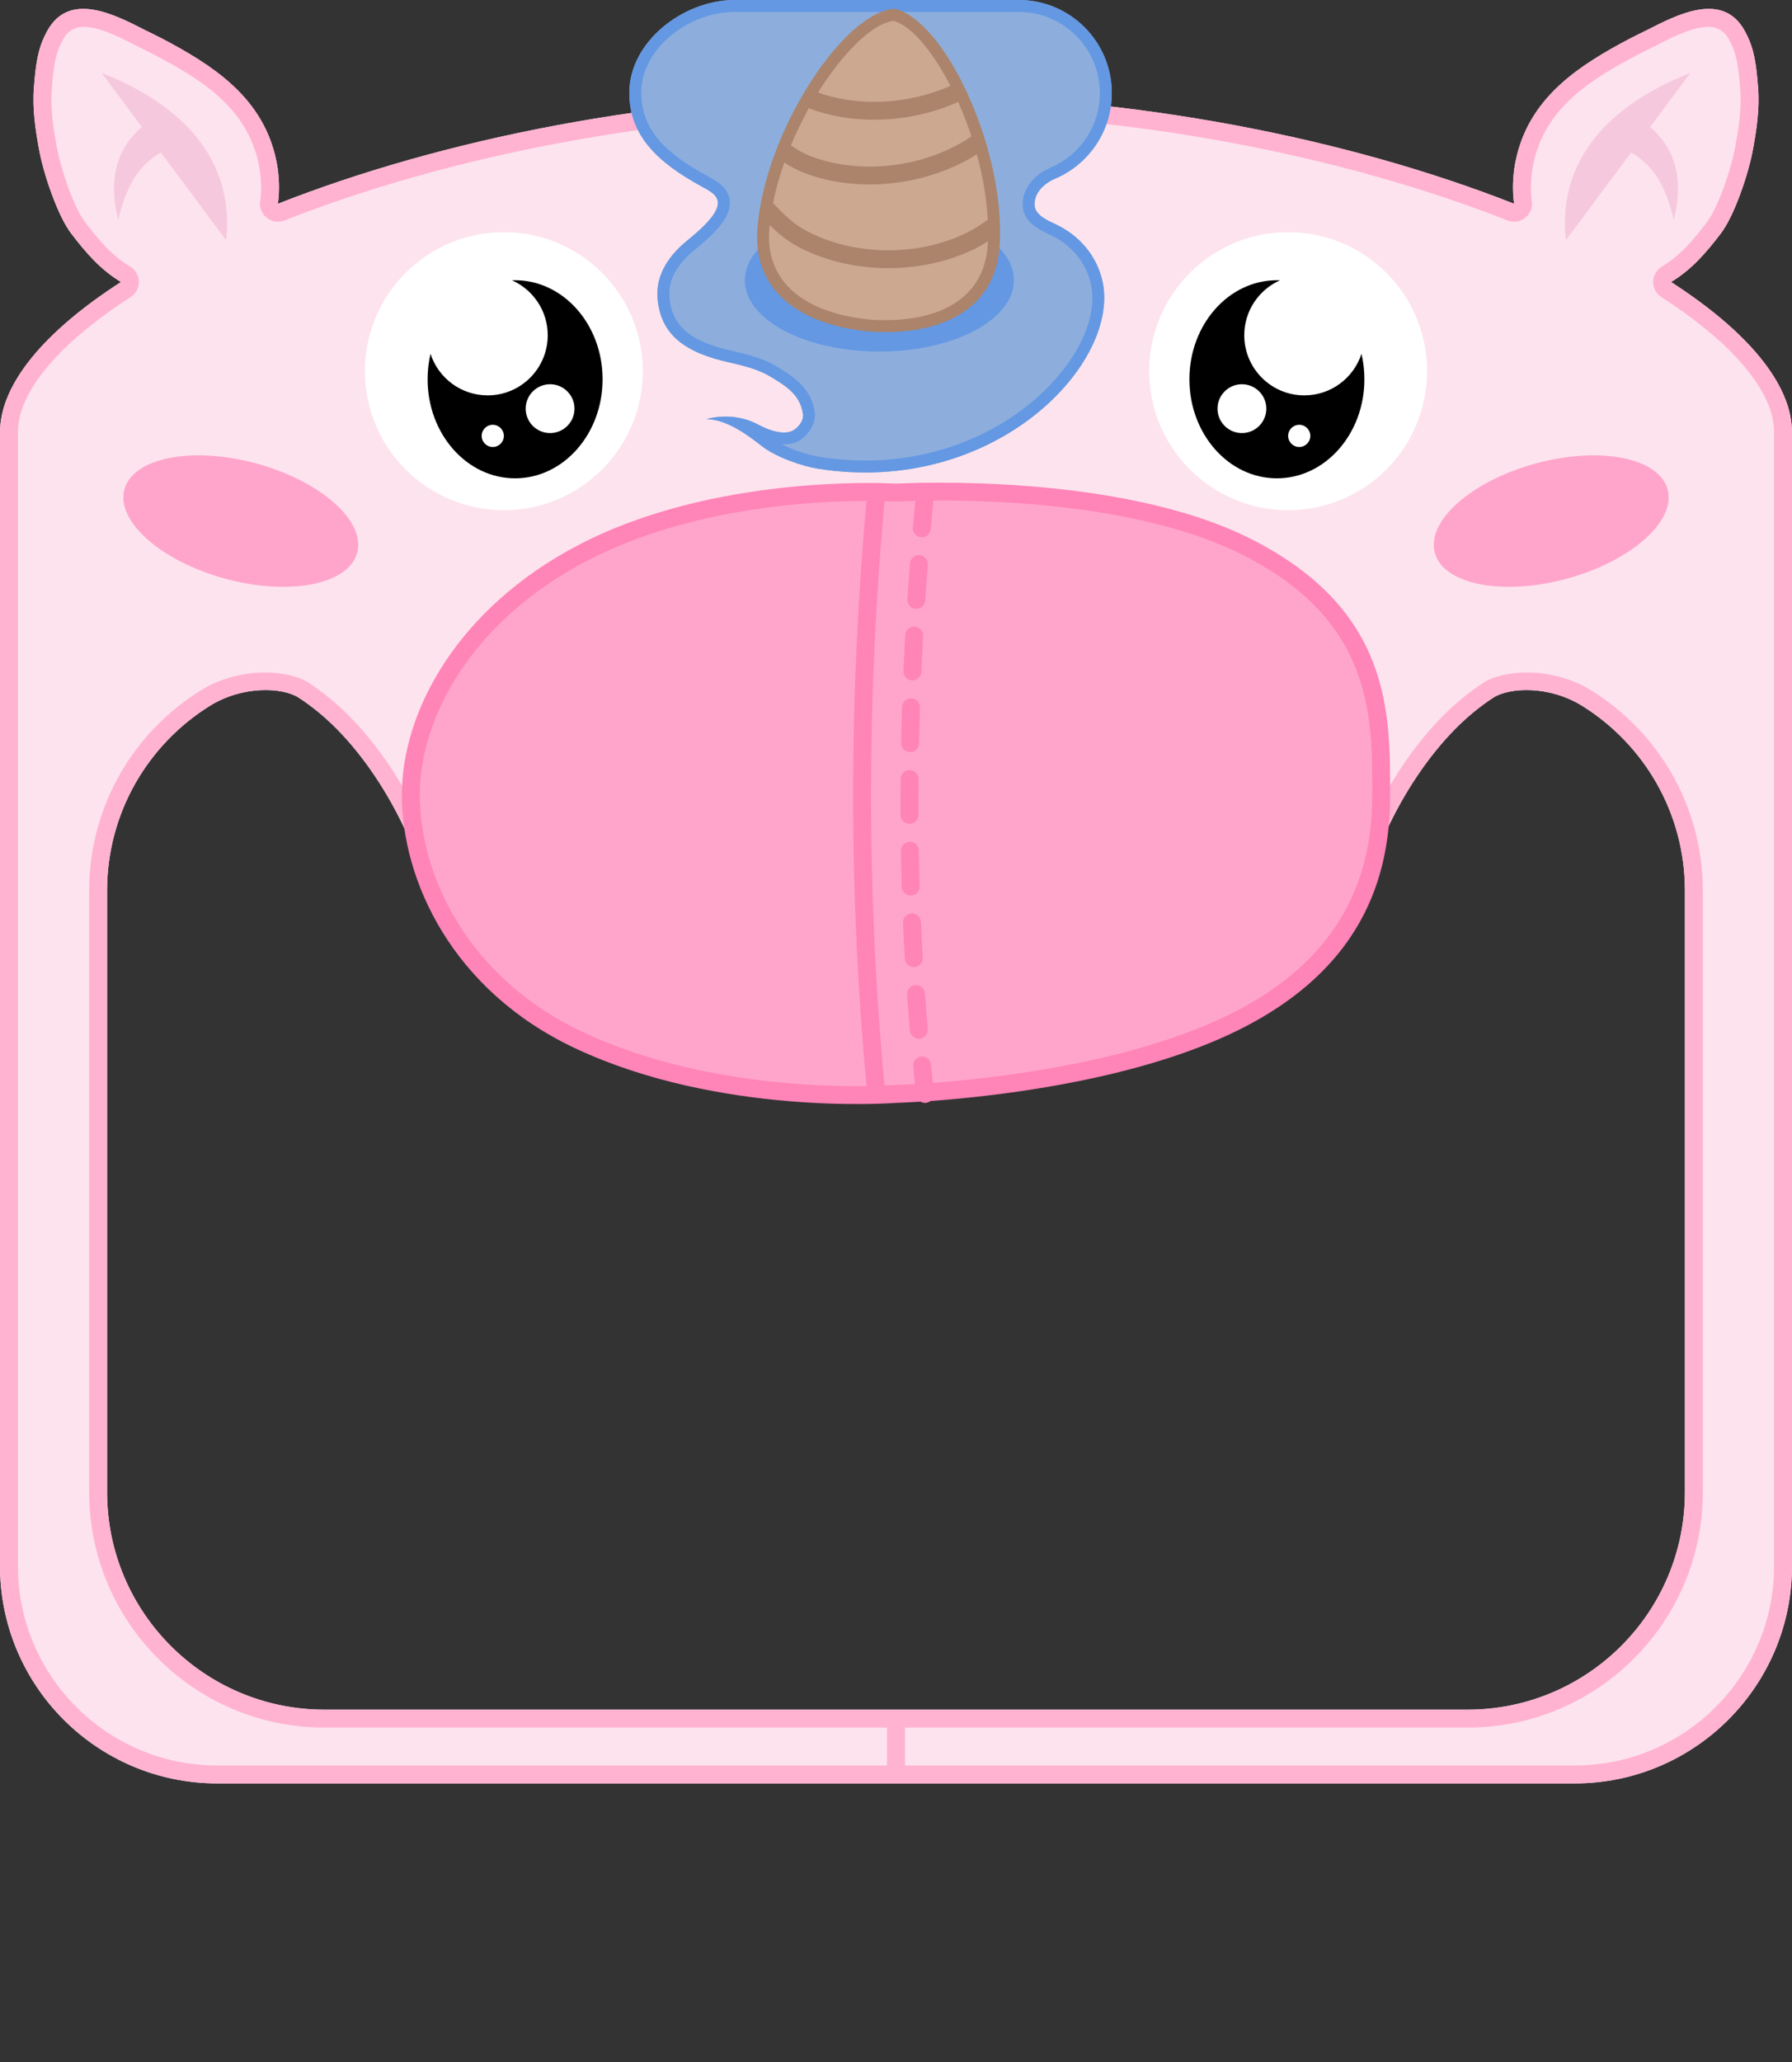 <?xml version="1.0" encoding="UTF-8" standalone="no"?>
<!DOCTYPE svg PUBLIC "-//W3C//DTD SVG 1.1//EN" "http://www.w3.org/Graphics/SVG/1.1/DTD/svg11.dtd">
<svg width="100%" height="100%" viewBox="0 0 300 345" version="1.1" xmlns="http://www.w3.org/2000/svg" xmlns:xlink="http://www.w3.org/1999/xlink" xml:space="preserve" xmlns:serif="http://www.serif.com/" style="fill-rule:evenodd;clip-rule:evenodd;stroke-linejoin:round;stroke-miterlimit:2;">
    <rect x="0" y="0" width="300" height="345" fill="#333333" stroke="none"/>
    <g id="unicorn">
        <g>
            <path id="base_body_1" d="M253.475,34.093C253.32,33.001 253.268,31.892 253.296,30.788C253.339,29.066 253.576,27.415 254.004,25.753C256.517,15.992 264.535,10.851 272.723,6.526C273.746,5.986 274.794,5.499 275.825,4.976C280.774,2.464 288.364,-1.505 292.062,5.114C292.647,6.162 293.137,7.315 293.444,8.486C293.976,10.518 294.168,12.628 294.327,14.72C294.601,18.295 294.054,21.874 293.391,25.376C292.689,29.083 290.381,36.055 288.089,39.059C285.629,42.285 283.173,45.132 279.75,47.184C292.539,55.422 300,64.26 300,72.348L300,262.01C300,282.089 283.699,298.39 263.62,298.39L36.38,298.39C16.301,298.39 0,282.089 0,262.01L0,72.348C0,64.26 7.461,55.422 20.25,47.184C16.827,45.132 14.371,42.285 11.911,39.059C9.619,36.055 7.311,29.083 6.609,25.376C5.946,21.874 5.399,18.295 5.673,14.72C5.832,12.628 6.024,10.518 6.556,8.486C6.863,7.315 7.353,6.162 7.938,5.114C11.636,-1.505 19.226,2.464 24.175,4.976C25.206,5.499 26.254,5.986 27.277,6.526C35.465,10.851 43.483,15.992 45.996,25.753C46.424,27.415 46.661,29.066 46.704,30.788C46.732,31.892 46.68,33.001 46.525,34.093C73.611,23.433 109.914,15.836 148.287,15.836L151.713,15.836C190.086,15.836 226.389,23.433 253.475,34.093ZM118.811,168.085C95.568,168.085 76.004,167.144 70.393,145.648C69.338,141.605 66.199,134.637 61.836,128.511C58.537,123.878 54.678,119.77 50.025,116.741C47.338,114.992 40.658,114.646 35.077,118.131C24.784,124.56 17.929,135.992 17.929,149.011L17.929,249.668C17.929,269.747 34.231,286.048 54.309,286.048L245.691,286.048C265.769,286.048 282.071,269.747 282.071,249.668L282.071,149.011C282.071,135.992 275.216,124.56 264.923,118.131C259.342,114.646 252.662,114.992 249.975,116.741C245.322,119.77 241.463,123.878 238.164,128.511C233.801,134.637 230.662,141.605 229.607,145.648C223.996,167.144 204.432,168.085 181.189,168.085L118.811,168.085Z" style="fill:#fde3ed;"/>
            <path d="M253.475,34.093C253.32,33.001 253.268,31.892 253.296,30.788C253.339,29.066 253.576,27.415 254.004,25.753C256.517,15.992 264.535,10.851 272.723,6.526C273.746,5.986 274.794,5.499 275.825,4.976C280.774,2.464 288.364,-1.505 292.062,5.114C292.647,6.162 293.137,7.315 293.444,8.486C293.976,10.518 294.168,12.628 294.327,14.72C294.601,18.295 294.054,21.874 293.391,25.376C292.689,29.083 290.381,36.055 288.089,39.059C285.629,42.285 283.173,45.132 279.75,47.184C292.539,55.422 300,64.26 300,72.348L300,262.01C300,282.089 283.699,298.39 263.62,298.39L36.38,298.39C16.301,298.39 0,282.089 0,262.01L0,72.348C0,64.26 7.461,55.422 20.25,47.184C16.827,45.132 14.371,42.285 11.911,39.059C9.619,36.055 7.311,29.083 6.609,25.376C5.946,21.874 5.399,18.295 5.673,14.72C5.832,12.628 6.024,10.518 6.556,8.486C6.863,7.315 7.353,6.162 7.938,5.114C11.636,-1.505 19.226,2.464 24.175,4.976C25.206,5.499 26.254,5.986 27.277,6.526C35.465,10.851 43.483,15.992 45.996,25.753C46.424,27.415 46.661,29.066 46.704,30.788C46.732,31.892 46.68,33.001 46.525,34.093C73.611,23.433 109.914,15.836 148.287,15.836L151.713,15.836C190.086,15.836 226.389,23.433 253.475,34.093ZM151.5,295.39L263.62,295.39C282.043,295.39 297,280.433 297,262.01C297,262.01 297,72.348 297,72.348C297,68.9 295.299,65.341 292.345,61.717C289.048,57.671 284.213,53.627 278.125,49.706C277.253,49.144 276.733,48.172 276.75,47.135C276.767,46.099 277.318,45.144 278.207,44.611C281.298,42.758 283.482,40.152 285.704,37.24C287.78,34.518 289.808,28.177 290.443,24.818C291.058,21.574 291.589,18.261 291.336,14.949C291.19,13.035 291.028,11.104 290.541,9.245C290.299,8.318 289.906,7.407 289.443,6.578C288.35,4.621 286.649,4.3 284.889,4.583C282.209,5.014 279.409,6.521 277.183,7.651C276.166,8.167 275.133,8.646 274.124,9.179C266.672,13.115 259.196,17.618 256.909,26.501C256.538,27.941 256.332,29.372 256.295,30.864C256.271,31.802 256.314,32.744 256.445,33.671C256.595,34.728 256.172,35.785 255.334,36.447C254.496,37.109 253.37,37.275 252.376,36.884C225.583,26.34 189.671,18.836 151.713,18.836L148.287,18.836C110.329,18.836 74.417,26.34 47.624,36.884C46.63,37.275 45.504,37.109 44.666,36.447C43.828,35.785 43.405,34.728 43.555,33.671C43.686,32.744 43.729,31.802 43.705,30.864C43.668,29.372 43.462,27.941 43.091,26.501C40.804,17.618 33.328,13.115 25.876,9.179C24.867,8.646 23.834,8.167 22.817,7.651C20.591,6.521 17.791,5.014 15.111,4.583C13.351,4.3 11.65,4.621 10.557,6.578C10.094,7.407 9.701,8.318 9.459,9.245C8.972,11.104 8.81,13.035 8.664,14.949C8.411,18.261 8.942,21.574 9.557,24.818C10.192,28.177 12.22,34.518 14.296,37.24C16.518,40.152 18.702,42.758 21.793,44.611C22.682,45.144 23.233,46.099 23.25,47.135C23.267,48.172 22.747,49.144 21.875,49.706C15.787,53.627 10.952,57.671 7.655,61.717C4.701,65.341 3,68.9 3,72.348L3,262.01C3,280.433 17.957,295.39 36.38,295.39L148.5,295.39L148.5,289.048L54.309,289.048C32.575,289.048 14.929,271.402 14.929,249.668C14.929,249.668 14.929,149.011 14.929,149.011C14.929,134.919 22.347,122.545 33.488,115.587C40.263,111.356 48.4,112.104 51.661,114.227C56.627,117.459 60.759,121.827 64.28,126.771C68.889,133.244 72.181,140.619 73.296,144.891C78.571,165.097 96.961,165.085 118.811,165.085L181.189,165.085C203.039,165.085 221.429,165.097 226.704,144.891C227.819,140.619 231.111,133.244 235.72,126.771C239.241,121.827 243.373,117.459 248.339,114.227C251.6,112.104 259.737,111.356 266.512,115.587C277.653,122.545 285.071,134.919 285.071,149.011L285.071,249.668C285.071,271.402 267.425,289.048 245.691,289.048L151.5,289.048L151.5,295.39ZM118.811,168.085C95.568,168.085 76.004,167.144 70.393,145.648C69.338,141.605 66.199,134.637 61.836,128.511C58.537,123.878 54.678,119.77 50.025,116.741C47.338,114.992 40.658,114.646 35.077,118.131C24.784,124.56 17.929,135.992 17.929,149.011L17.929,249.668C17.929,269.747 34.231,286.048 54.309,286.048L245.691,286.048C265.769,286.048 282.071,269.747 282.071,249.668L282.071,149.011C282.071,135.992 275.216,124.56 264.923,118.131C259.342,114.646 252.662,114.992 249.975,116.741C245.322,119.77 241.463,123.878 238.164,128.511C233.801,134.637 230.662,141.605 229.607,145.648C223.996,167.144 204.432,168.085 181.189,168.085L118.811,168.085Z" style="fill:#ffb3d0;"/>
            <g transform="matrix(1,0,0,1,-1.101,1.57)">
                <path d="M277.356,19.682C281.694,23.394 282.97,28.606 281.304,35.26C280.14,29.938 277.92,25.969 274.154,23.979L263.255,38.609C262.501,31.726 264.429,26.014 268.186,21.382C271.943,16.75 277.53,13.198 284.095,10.637L277.356,19.682Z" style="fill:#f6c8de;"/>
            </g>
            <g transform="matrix(-1,0,0,1,301.101,1.57)">
                <path d="M277.356,19.682C281.694,23.394 282.97,28.606 281.304,35.26C280.14,29.938 277.92,25.969 274.154,23.979L263.255,38.609C262.501,31.726 264.429,26.014 268.186,21.382C271.943,16.75 277.53,13.198 284.095,10.637L277.356,19.682Z" style="fill:#f6c8de;"/>
            </g>
            <g transform="matrix(1.075,0,0,1.111,-14.191,-20.336)">
                <path d="M228.282,137.996C228.282,126.148 228.588,111.058 207.422,100.686C186.645,90.504 152.728,92.483 152.728,92.483C152.728,92.483 125.278,90.748 103.851,101.605C85.763,110.77 77.175,125.698 77.175,137.996C77.175,150.38 84.72,166.466 103.386,174.944C125.813,185.131 152.728,183.028 152.728,183.028C152.728,183.028 181.533,182.333 202.425,173.553C224.692,164.195 228.282,149.225 228.282,137.996Z" style="fill:#ffa5cb;"/>
            </g>
            <path d="M154.118,184.326C154.386,184.481 154.703,184.555 155.034,184.518C155.319,184.487 155.576,184.377 155.787,184.213C165.869,183.487 187.284,181.147 204.024,173.876C228.777,163.125 232.724,145.894 232.724,132.992C232.724,119.39 232.988,102.107 209.477,90.199C187.491,79.064 152.004,80.812 149.999,80.92C148.168,80.815 119.387,79.379 96.758,91.229C76.705,101.731 67.276,118.901 67.276,132.992C67.276,147.197 75.602,165.679 96.317,175.404C120.332,186.678 149.065,184.603 150.092,184.525C150.346,184.518 151.792,184.473 154.118,184.326ZM145.063,83.806C135.85,83.82 115.199,84.959 98.15,93.887C79.312,103.752 70.276,119.755 70.276,132.992C70.276,146.308 78.173,163.572 97.592,172.688C115.425,181.06 135.937,181.848 145.067,181.719C142.013,148.781 142.136,116.156 145.063,83.806ZM156.176,181.183C166.281,180.43 186.757,178.105 202.829,171.124C225.952,161.081 229.724,145.044 229.724,132.992C229.724,120.266 230.118,104.016 208.121,92.875C191.682,84.549 167.486,83.661 156.248,83.748C156.096,85.343 155.951,86.936 155.812,88.527C155.741,89.352 155.013,89.963 154.188,89.892C153.363,89.82 152.752,89.092 152.824,88.267C152.953,86.779 153.088,85.289 153.23,83.798C151.231,83.85 150.09,83.92 150.09,83.92C150.028,83.924 149.965,83.923 149.902,83.919C149.902,83.919 149.253,83.877 148.072,83.844C145.136,116.148 145.01,148.732 148.072,181.635C149.239,181.584 149.879,181.533 149.879,181.533C149.907,181.53 149.935,181.529 149.963,181.528C149.963,181.528 151.133,181.499 153.181,181.381C153.075,180.394 152.974,179.405 152.875,178.416C152.794,177.592 153.396,176.857 154.22,176.775C155.044,176.693 155.779,177.296 155.861,178.12C155.962,179.142 156.067,180.163 156.176,181.183ZM151.859,166.416C152,168.421 152.155,170.422 152.325,172.42C152.394,173.245 153.121,173.858 153.946,173.788C154.771,173.718 155.384,172.992 155.314,172.167C155.146,170.183 154.992,168.196 154.852,166.206C154.794,165.38 154.076,164.757 153.25,164.815C152.424,164.873 151.801,165.591 151.859,166.416ZM151.18,154.395C151.266,156.403 151.365,158.407 151.478,160.408C151.525,161.234 152.234,161.867 153.06,161.821C153.887,161.774 154.52,161.065 154.473,160.239C154.361,158.251 154.262,156.261 154.177,154.266C154.141,153.439 153.441,152.796 152.614,152.832C151.787,152.867 151.144,153.568 151.18,154.395ZM150.822,142.361C150.856,144.371 150.902,146.377 150.961,148.379C150.986,149.207 151.678,149.858 152.505,149.834C153.333,149.809 153.985,149.118 153.96,148.29C153.901,146.301 153.855,144.308 153.822,142.311C153.808,141.483 153.125,140.823 152.297,140.836C151.469,140.85 150.808,141.533 150.822,142.361ZM150.773,130.324C150.756,132.334 150.752,134.34 150.76,136.343C150.763,137.17 151.438,137.84 152.266,137.837C153.094,137.833 153.763,137.158 153.76,136.33C153.752,134.34 153.756,132.346 153.773,130.349C153.78,129.521 153.113,128.844 152.286,128.837C151.458,128.83 150.78,129.496 150.773,130.324ZM151.018,118.291C150.953,120.299 150.901,122.305 150.86,124.307C150.843,125.134 151.501,125.82 152.329,125.837C153.157,125.854 153.842,125.196 153.859,124.368C153.9,122.378 153.952,120.384 154.017,118.388C154.043,117.56 153.393,116.867 152.566,116.84C151.738,116.813 151.045,117.464 151.018,118.291ZM151.543,106.269C151.433,108.275 151.334,110.278 151.246,112.278C151.21,113.105 151.852,113.806 152.679,113.842C153.506,113.878 154.207,113.236 154.243,112.409C154.33,110.42 154.429,108.428 154.538,106.433C154.584,105.607 153.949,104.899 153.123,104.853C152.296,104.808 151.588,105.442 151.543,106.269ZM152.333,94.263C152.18,96.266 152.037,98.266 151.906,100.263C151.851,101.089 152.478,101.804 153.304,101.859C154.13,101.913 154.845,101.287 154.899,100.461C155.03,98.474 155.172,96.484 155.324,94.492C155.388,93.666 154.769,92.945 153.943,92.881C153.118,92.818 152.396,93.437 152.333,94.263Z" style="fill:#ff84b8;"/>
            <g transform="matrix(1,0,0,1,3.905,0)">
                <g transform="matrix(1,0,0,1,-0.962,0.787)">
                    <circle cx="212.704" cy="61.317" r="23.261" style="fill:#fff;"/>
                </g>
                <path d="M224.021,59.201C224.34,60.561 224.51,61.988 224.51,63.459C224.51,72.606 217.946,80.031 209.862,80.031C201.777,80.031 195.214,72.606 195.214,63.459C195.214,54.313 201.777,46.887 209.862,46.887C210.037,46.887 210.212,46.891 210.387,46.898C206.861,48.461 204.398,51.993 204.398,56.096C204.398,61.646 208.904,66.152 214.454,66.152C218.921,66.152 222.711,63.234 224.021,59.201ZM213.6,71.072C214.625,71.072 215.458,71.904 215.458,72.93C215.458,73.955 214.625,74.788 213.6,74.788C212.575,74.788 211.742,73.955 211.742,72.93C211.742,71.904 212.575,71.072 213.6,71.072ZM204.005,64.288C206.26,64.288 208.091,66.119 208.091,68.374C208.091,70.629 206.26,72.46 204.005,72.46C201.75,72.46 199.919,70.629 199.919,68.374C199.919,66.119 201.75,64.288 204.005,64.288Z"/>
            </g>
            <g transform="matrix(-1,0,0,1,296.095,0)">
                <g transform="matrix(1,0,0,1,-0.962,0.787)">
                    <circle cx="212.704" cy="61.317" r="23.261" style="fill:#fff;"/>
                </g>
                <path d="M224.021,59.201C224.34,60.561 224.51,61.988 224.51,63.459C224.51,72.606 217.946,80.031 209.862,80.031C201.777,80.031 195.214,72.606 195.214,63.459C195.214,54.313 201.777,46.887 209.862,46.887C210.037,46.887 210.212,46.891 210.387,46.898C206.861,48.461 204.398,51.993 204.398,56.096C204.398,61.646 208.904,66.152 214.454,66.152C218.921,66.152 222.711,63.234 224.021,59.201ZM213.6,71.072C214.625,71.072 215.458,71.904 215.458,72.93C215.458,73.955 214.625,74.788 213.6,74.788C212.575,74.788 211.742,73.955 211.742,72.93C211.742,71.904 212.575,71.072 213.6,71.072ZM204.005,64.288C206.26,64.288 208.091,66.119 208.091,68.374C208.091,70.629 206.26,72.46 204.005,72.46C201.75,72.46 199.919,70.629 199.919,68.374C199.919,66.119 201.75,64.288 204.005,64.288Z"/>
            </g>
            <g transform="matrix(1,0,0,1,-1.118,0)">
                <path d="M258.183,77.554C268.938,74.624 278.845,76.562 280.294,81.878C281.742,87.195 274.187,93.89 263.432,96.82C252.677,99.75 242.77,97.812 241.322,92.495C239.873,87.179 247.429,80.484 258.183,77.554ZM44.052,77.554C33.298,74.624 23.39,76.562 21.942,81.878C20.494,87.195 28.049,93.89 38.804,96.82C49.559,99.75 59.466,97.812 60.914,92.495C62.363,87.179 54.807,80.484 44.052,77.554Z" style="fill:#ffa5cb;"/>
            </g>
            <g transform="matrix(1,0,0,1,-3.365,0)">
                <path d="M121.619,70.122C125.965,68.978 129.272,70.479 130.216,70.997C132.958,72.499 135.034,72.625 136.12,72.033C136.722,71.704 137.979,70.603 137.778,69.218C137.313,66.019 134.905,64.547 132.305,62.991C130.913,62.158 129.128,61.451 125.57,60.668C118.154,59.037 113.986,56.107 113.446,49.967C113.086,45.871 115.503,42.598 118.495,40.178C126.266,33.894 123.44,32.624 120.748,31.154C113.309,27.09 108.742,22.609 108.719,15.566C108.692,6.975 117.762,-0 126.353,-0L173.924,-0C182.515,-0 189.49,6.975 189.49,15.566C189.49,22.004 185.574,27.534 179.997,29.902C178.134,30.693 176.498,32.243 176.563,34.293C176.619,36.06 178.91,36.949 180.319,37.634C183.937,39.394 186.764,42.535 187.832,46.634C191.424,60.426 170.051,83.142 140.277,78.419C137.721,78.013 133.308,76.516 130.925,74.655C128.774,72.975 125.104,70.147 121.619,70.122Z" style="fill:#8daedd;"/>
                <path d="M121.619,70.122C125.965,68.978 129.272,70.479 130.216,70.997C132.958,72.499 135.034,72.625 136.12,72.033C136.722,71.704 137.979,70.603 137.778,69.218C137.313,66.019 134.905,64.547 132.305,62.991C130.913,62.158 129.128,61.451 125.57,60.668C118.154,59.037 113.986,56.107 113.446,49.967C113.086,45.871 115.503,42.598 118.495,40.178C126.266,33.894 123.44,32.624 120.748,31.154C113.309,27.09 108.742,22.609 108.719,15.566C108.692,6.975 117.762,-0 126.353,-0L173.924,-0C182.515,-0 189.49,6.975 189.49,15.566C189.49,22.004 185.574,27.534 179.997,29.902C178.134,30.693 176.498,32.243 176.563,34.293C176.619,36.06 178.91,36.949 180.319,37.634C183.937,39.394 186.764,42.535 187.832,46.634C191.424,60.426 170.051,83.142 140.277,78.419C137.721,78.013 133.308,76.516 130.925,74.655C128.774,72.975 125.104,70.147 121.619,70.122ZM134.167,74.316C135.407,74.391 136.396,74.16 137.078,73.788C138.1,73.23 140.099,71.283 139.757,68.93C139.197,65.074 136.466,63.15 133.332,61.275C131.815,60.367 129.878,59.568 126,58.715C119.659,57.32 115.9,55.042 115.439,49.792C115.14,46.393 117.27,43.742 119.753,41.734C122.324,39.654 123.819,38.047 124.606,36.808C125.375,35.596 125.588,34.582 125.542,33.75C125.485,32.728 125.054,31.877 124.336,31.155C123.674,30.487 122.694,29.938 121.707,29.398C115.03,25.751 110.739,21.88 110.719,15.56C110.695,8.001 118.794,2 126.353,2L173.924,2C181.411,2 187.49,8.079 187.49,15.566C187.49,21.177 184.076,25.997 179.215,28.061C176.599,29.171 174.473,31.477 174.564,34.356C174.605,35.634 175.217,36.696 176.19,37.543C177.128,38.361 178.461,38.955 179.444,39.433C182.545,40.941 184.981,43.624 185.897,47.138C187.195,52.124 184.702,58.333 179.739,63.796C171.865,72.463 157.666,79.152 140.591,76.444C138.894,76.174 136.283,75.385 134.167,74.316Z" style="fill:#6498e3;"/>
            </g>
            <g transform="matrix(0.963,0,0,1.078,4.593,-6.353)">
                <ellipse cx="148.105" cy="49.396" rx="23.39" ry="11.067" style="fill:#6498e3;"/>
            </g>
            <g transform="matrix(0.998,0.069,-0.069,0.998,3.843,-10.465)">
                <path d="M146.149,2.858L146.434,2.858C154.195,4.486 165.408,24.117 165.616,40.023C165.742,49.601 158.232,54.761 146.434,54.99L146.149,54.99C134.351,54.761 126.841,49.601 126.966,40.023C127.175,24.117 138.388,4.486 146.149,2.858Z" style="fill:#cca891;"/>
            </g>
            <g transform="matrix(0.998,0.069,-0.069,0.998,3.843,-10.465)">
                <path d="M145.939,1.88L145.943,1.879C143.452,2.402 140.586,4.603 137.847,7.966C131.758,15.442 126.115,28.657 125.967,40.01C125.834,50.138 133.654,55.748 146.129,55.99L146.454,55.99C158.929,55.748 166.749,50.138 166.616,40.01C166.468,28.657 160.825,15.442 154.736,7.966C151.997,4.603 149.131,2.402 146.64,1.879C146.64,1.879 146.479,1.858 146.373,1.858L146.153,1.858C146.072,1.858 146.001,1.866 145.939,1.88ZM127.982,39.364C129.364,40.536 130.793,41.629 132.505,42.435C141.651,46.74 153.737,46.058 162.465,40.979C163.208,40.547 163.92,40.071 164.607,39.562C164.611,39.721 164.614,39.879 164.617,40.036C164.735,49.065 157.536,53.774 146.415,53.99L146.151,53.99C135.037,53.768 127.848,49.058 127.966,40.036C127.969,39.812 127.974,39.588 127.982,39.364ZM161.753,25.172C162.985,28.698 163.897,32.369 164.333,35.95C163.276,36.852 162.163,37.684 160.956,38.387C153.04,42.993 142.078,43.625 133.783,39.721C131.641,38.712 130.001,37.187 128.284,35.671C128.579,33.38 129.066,31.054 129.705,28.756C130.797,29.368 131.936,29.904 133.188,30.284C142.513,33.114 153.869,30.964 161.753,25.172ZM158.029,16.655C158.97,18.422 159.853,20.299 160.646,22.245C153.48,27.886 142.789,30.063 134.06,27.414C132.806,27.033 131.681,26.473 130.601,25.837C131.343,23.631 132.212,21.475 133.17,19.427L133.188,19.432C141.128,21.842 150.542,20.641 158.029,16.655ZM156.549,14.051C149.912,17.575 141.616,18.695 134.531,16.699C135.3,15.254 136.108,13.883 136.941,12.61C140.007,7.921 143.345,4.53 146.254,3.859L146.257,3.858L146.326,3.858C149.237,4.529 152.576,7.921 155.642,12.61C155.948,13.078 156.251,13.559 156.549,14.051Z" style="fill:#ab846b;"/>
            </g>
        </g>
    </g>
</svg>
